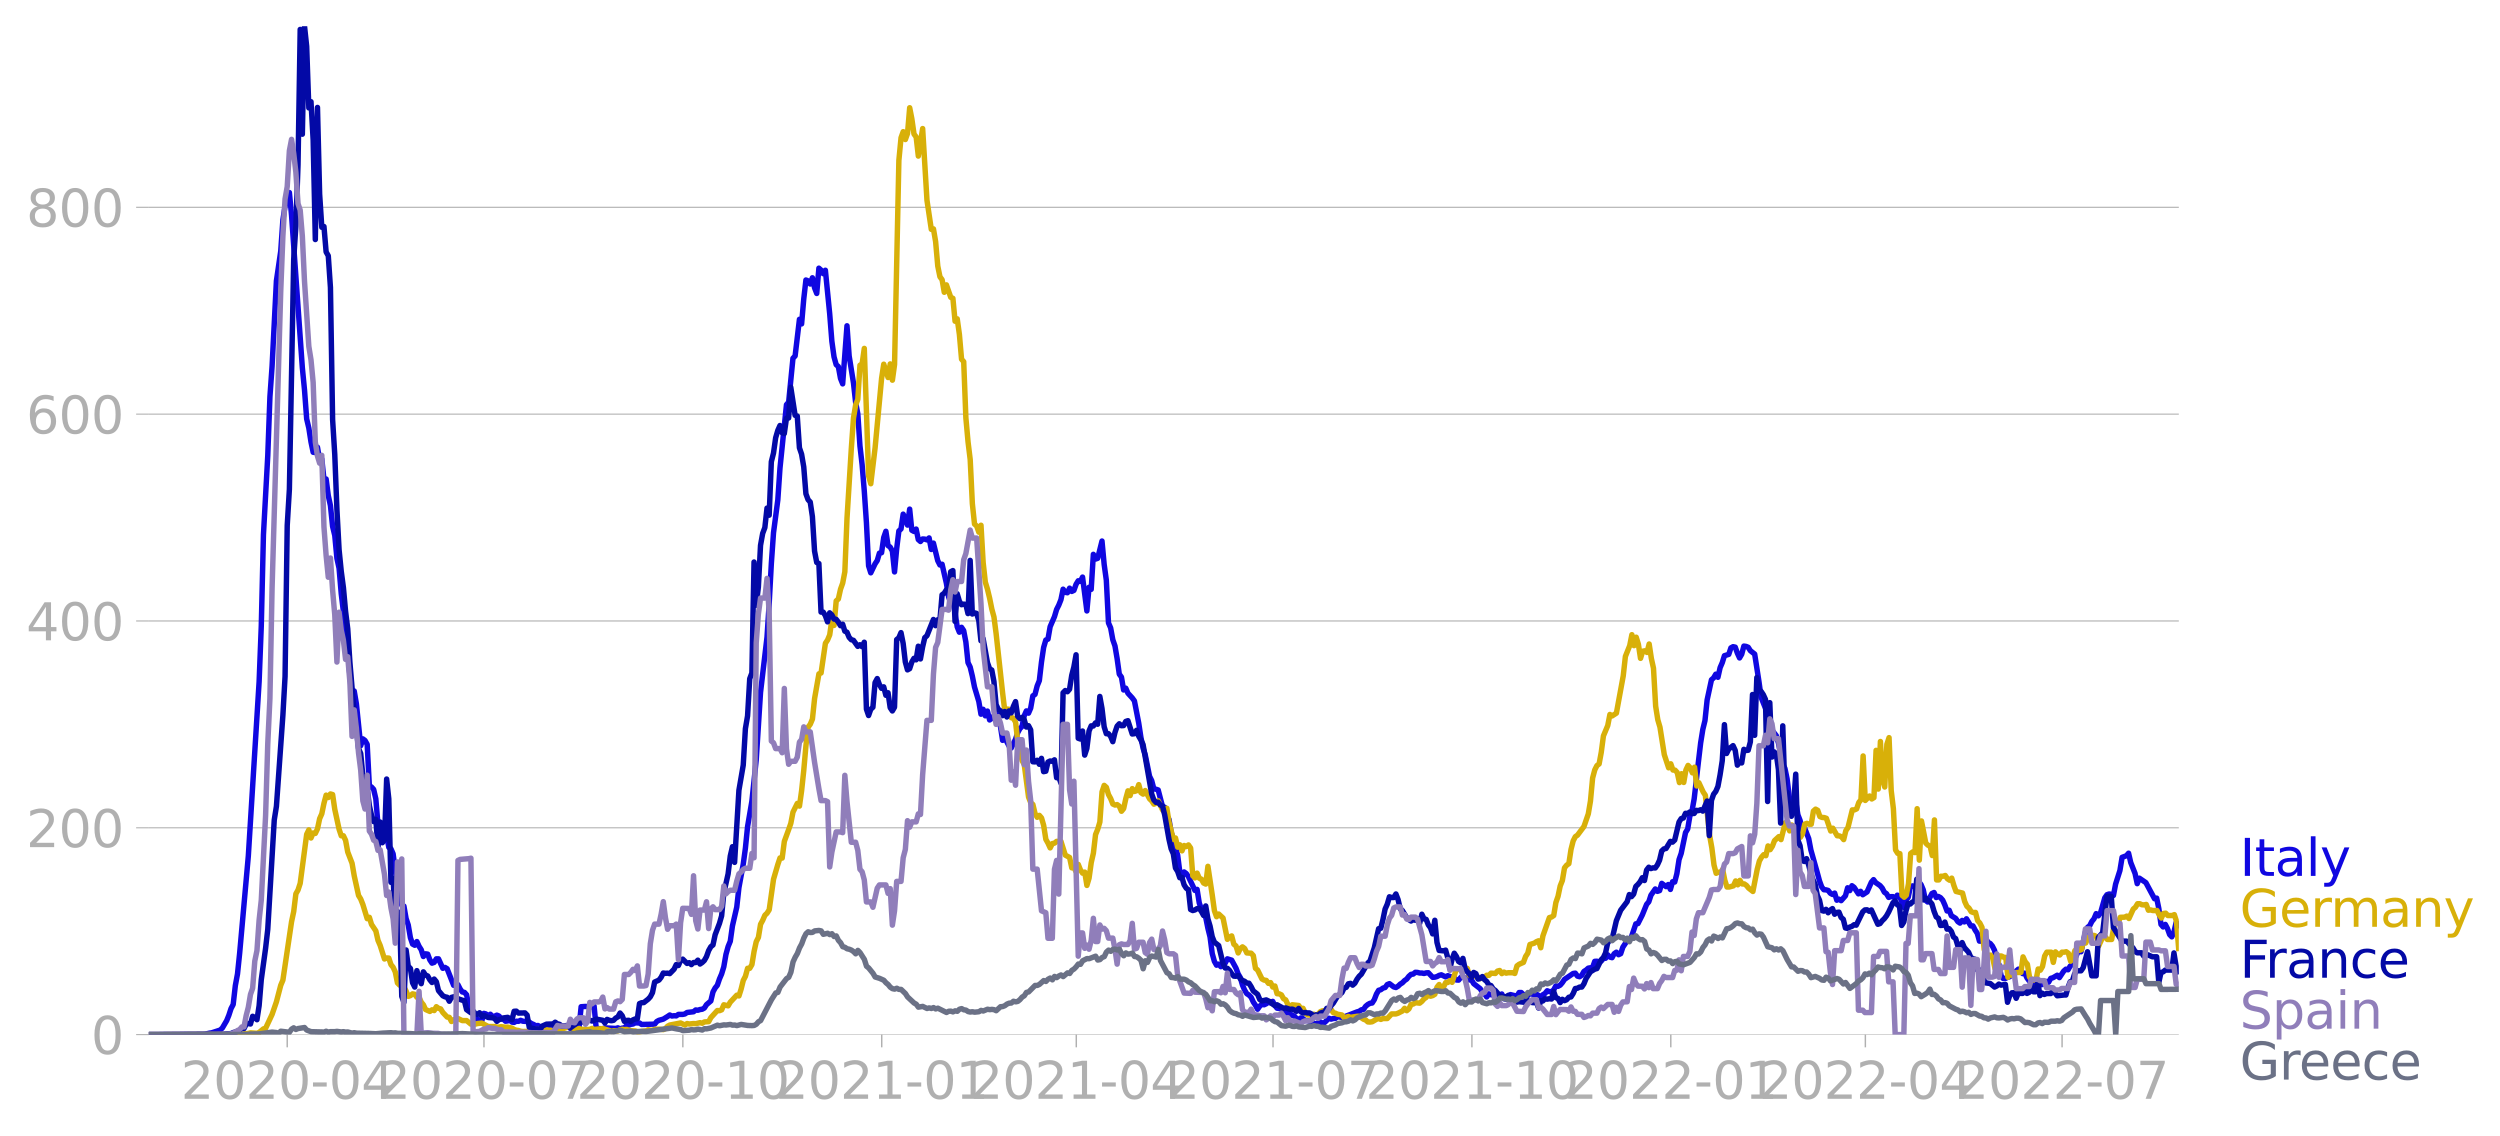 <svg xmlns:xlink="http://www.w3.org/1999/xlink" width="916.28" height="416.199" viewBox="0 0 687.21 312.149" xmlns="http://www.w3.org/2000/svg"><defs><style>*{stroke-linejoin:round;stroke-linecap:butt}</style></defs><g id="figure_1"><path d="M0 312.15h687.21V0H0v312.15z" style="fill:none" id="patch_1"/><g id="axes_1"><path d="M40.922 284.4h558V7.2h-558v277.2z" style="fill:none" id="patch_2"/><g id="matplotlib.axis_1"><g id="xtick_1"><g id="line2d_1"><defs><path id="m2c8d64d13c" d="M0 0v3.5" style="stroke:#b0b0b0;stroke-width:.4"/></defs><use xlink:href="#m2c8d64d13c" x="78.954" y="284.4" style="fill:#b0b0b0;stroke:#b0b0b0;stroke-width:.4"/></g><g style="fill:#b0b0b0" transform="matrix(.14 0 0 -.14 49.706 302.038)" id="text_1"><defs><path id="DejaVuSans-32" d="M1228 531h2203V0H469v531q359 372 979 998 621 627 780 809 303 340 423 576 121 236 121 464 0 372-261 606-261 235-680 235-297 0-627-103-329-103-704-313v638q381 153 712 231 332 78 607 78 725 0 1156-363 431-362 431-968 0-288-108-546-107-257-392-607-78-91-497-524-418-433-1181-1211z" transform="scale(.016)"/><path id="DejaVuSans-30" d="M2034 4250q-487 0-733-480-245-479-245-1442 0-959 245-1439 246-480 733-480 491 0 736 480 246 480 246 1439 0 963-246 1442-245 480-736 480zm0 500q785 0 1199-621 414-620 414-1801 0-1178-414-1799Q2819-91 2034-91q-784 0-1198 620-414 621-414 1799 0 1181 414 1801 414 621 1198 621z" transform="scale(.016)"/><path id="DejaVuSans-2d" d="M313 2009h1684v-512H313v512z" transform="scale(.016)"/><path id="DejaVuSans-34" d="M2419 4116 825 1625h1594v2491zm-166 550h794V1625h666v-525h-666V0h-628v1100H313v609l1940 2957z" transform="scale(.016)"/></defs><use xlink:href="#DejaVuSans-32"/><use xlink:href="#DejaVuSans-30" x="63.623"/><use xlink:href="#DejaVuSans-32" x="127.246"/><use xlink:href="#DejaVuSans-30" x="190.869"/><use xlink:href="#DejaVuSans-2d" x="254.492"/><use xlink:href="#DejaVuSans-30" x="290.576"/><use xlink:href="#DejaVuSans-34" x="354.199"/></g></g><g id="xtick_2"><use xlink:href="#m2c8d64d13c" x="133.031" y="284.4" style="fill:#b0b0b0;stroke:#b0b0b0;stroke-width:.4" id="line2d_2"/><g style="fill:#b0b0b0" transform="matrix(.14 0 0 -.14 103.783 302.038)" id="text_2"><defs><path id="DejaVuSans-37" d="M525 4666h3000v-269L1831 0h-659l1594 4134H525v532z" transform="scale(.016)"/></defs><use xlink:href="#DejaVuSans-32"/><use xlink:href="#DejaVuSans-30" x="63.623"/><use xlink:href="#DejaVuSans-32" x="127.246"/><use xlink:href="#DejaVuSans-30" x="190.869"/><use xlink:href="#DejaVuSans-2d" x="254.492"/><use xlink:href="#DejaVuSans-30" x="290.576"/><use xlink:href="#DejaVuSans-37" x="354.199"/></g></g><g id="xtick_3"><use xlink:href="#m2c8d64d13c" x="187.702" y="284.4" style="fill:#b0b0b0;stroke:#b0b0b0;stroke-width:.4" id="line2d_3"/><g style="fill:#b0b0b0" transform="matrix(.14 0 0 -.14 158.454 302.038)" id="text_3"><defs><path id="DejaVuSans-31" d="M794 531h1031v3560L703 3866v575l1116 225h631V531h1031V0H794v531z" transform="scale(.016)"/></defs><use xlink:href="#DejaVuSans-32"/><use xlink:href="#DejaVuSans-30" x="63.623"/><use xlink:href="#DejaVuSans-32" x="127.246"/><use xlink:href="#DejaVuSans-30" x="190.869"/><use xlink:href="#DejaVuSans-2d" x="254.492"/><use xlink:href="#DejaVuSans-31" x="290.576"/><use xlink:href="#DejaVuSans-30" x="354.199"/></g></g><g id="xtick_4"><use xlink:href="#m2c8d64d13c" x="242.373" y="284.4" style="fill:#b0b0b0;stroke:#b0b0b0;stroke-width:.4" id="line2d_4"/><g style="fill:#b0b0b0" transform="matrix(.14 0 0 -.14 213.125 302.038)" id="text_4"><use xlink:href="#DejaVuSans-32"/><use xlink:href="#DejaVuSans-30" x="63.623"/><use xlink:href="#DejaVuSans-32" x="127.246"/><use xlink:href="#DejaVuSans-31" x="190.869"/><use xlink:href="#DejaVuSans-2d" x="254.492"/><use xlink:href="#DejaVuSans-30" x="290.576"/><use xlink:href="#DejaVuSans-31" x="354.199"/></g></g><g id="xtick_5"><use xlink:href="#m2c8d64d13c" x="295.855" y="284.4" style="fill:#b0b0b0;stroke:#b0b0b0;stroke-width:.4" id="line2d_5"/><g style="fill:#b0b0b0" transform="matrix(.14 0 0 -.14 266.607 302.038)" id="text_5"><use xlink:href="#DejaVuSans-32"/><use xlink:href="#DejaVuSans-30" x="63.623"/><use xlink:href="#DejaVuSans-32" x="127.246"/><use xlink:href="#DejaVuSans-31" x="190.869"/><use xlink:href="#DejaVuSans-2d" x="254.492"/><use xlink:href="#DejaVuSans-30" x="290.576"/><use xlink:href="#DejaVuSans-34" x="354.199"/></g></g><g id="xtick_6"><use xlink:href="#m2c8d64d13c" x="349.932" y="284.4" style="fill:#b0b0b0;stroke:#b0b0b0;stroke-width:.4" id="line2d_6"/><g style="fill:#b0b0b0" transform="matrix(.14 0 0 -.14 320.684 302.038)" id="text_6"><use xlink:href="#DejaVuSans-32"/><use xlink:href="#DejaVuSans-30" x="63.623"/><use xlink:href="#DejaVuSans-32" x="127.246"/><use xlink:href="#DejaVuSans-31" x="190.869"/><use xlink:href="#DejaVuSans-2d" x="254.492"/><use xlink:href="#DejaVuSans-30" x="290.576"/><use xlink:href="#DejaVuSans-37" x="354.199"/></g></g><g id="xtick_7"><use xlink:href="#m2c8d64d13c" x="404.603" y="284.4" style="fill:#b0b0b0;stroke:#b0b0b0;stroke-width:.4" id="line2d_7"/><g style="fill:#b0b0b0" transform="matrix(.14 0 0 -.14 375.355 302.038)" id="text_7"><use xlink:href="#DejaVuSans-32"/><use xlink:href="#DejaVuSans-30" x="63.623"/><use xlink:href="#DejaVuSans-32" x="127.246"/><use xlink:href="#DejaVuSans-31" x="190.869"/><use xlink:href="#DejaVuSans-2d" x="254.492"/><use xlink:href="#DejaVuSans-31" x="290.576"/><use xlink:href="#DejaVuSans-30" x="354.199"/></g></g><g id="xtick_8"><use xlink:href="#m2c8d64d13c" x="459.274" y="284.4" style="fill:#b0b0b0;stroke:#b0b0b0;stroke-width:.4" id="line2d_8"/><g style="fill:#b0b0b0" transform="matrix(.14 0 0 -.14 430.026 302.038)" id="text_8"><use xlink:href="#DejaVuSans-32"/><use xlink:href="#DejaVuSans-30" x="63.623"/><use xlink:href="#DejaVuSans-32" x="127.246"/><use xlink:href="#DejaVuSans-32" x="190.869"/><use xlink:href="#DejaVuSans-2d" x="254.492"/><use xlink:href="#DejaVuSans-30" x="290.576"/><use xlink:href="#DejaVuSans-31" x="354.199"/></g></g><g id="xtick_9"><use xlink:href="#m2c8d64d13c" x="512.756" y="284.4" style="fill:#b0b0b0;stroke:#b0b0b0;stroke-width:.4" id="line2d_9"/><g style="fill:#b0b0b0" transform="matrix(.14 0 0 -.14 483.508 302.038)" id="text_9"><use xlink:href="#DejaVuSans-32"/><use xlink:href="#DejaVuSans-30" x="63.623"/><use xlink:href="#DejaVuSans-32" x="127.246"/><use xlink:href="#DejaVuSans-32" x="190.869"/><use xlink:href="#DejaVuSans-2d" x="254.492"/><use xlink:href="#DejaVuSans-30" x="290.576"/><use xlink:href="#DejaVuSans-34" x="354.199"/></g></g><g id="xtick_10"><use xlink:href="#m2c8d64d13c" x="566.833" y="284.4" style="fill:#b0b0b0;stroke:#b0b0b0;stroke-width:.4" id="line2d_10"/><g style="fill:#b0b0b0" transform="matrix(.14 0 0 -.14 537.585 302.038)" id="text_10"><use xlink:href="#DejaVuSans-32"/><use xlink:href="#DejaVuSans-30" x="63.623"/><use xlink:href="#DejaVuSans-32" x="127.246"/><use xlink:href="#DejaVuSans-32" x="190.869"/><use xlink:href="#DejaVuSans-2d" x="254.492"/><use xlink:href="#DejaVuSans-30" x="290.576"/><use xlink:href="#DejaVuSans-37" x="354.199"/></g></g></g><g id="matplotlib.axis_2"><g id="ytick_1"><path d="M40.922 284.4h558" clip-path="url(#pa34b8a2a23)" style="fill:none;stroke:#b0b0b0;stroke-width:.3;stroke-linecap:square" id="line2d_11"/><g id="line2d_12"><defs><path id="m286025aa62" d="M0 0h-3.5" style="stroke:#b0b0b0;stroke-width:.3"/></defs><use xlink:href="#m286025aa62" x="40.922" y="284.4" style="fill:#b0b0b0;stroke:#b0b0b0;stroke-width:.3"/></g><use xlink:href="#DejaVuSans-30" style="fill:#b0b0b0" transform="matrix(.14 0 0 -.14 25.015 289.719)" id="text_11"/></g><g id="ytick_2"><path d="M40.922 227.547h558" clip-path="url(#pa34b8a2a23)" style="fill:none;stroke:#b0b0b0;stroke-width:.3;stroke-linecap:square" id="line2d_13"/><use xlink:href="#m286025aa62" x="40.922" y="227.547" style="fill:#b0b0b0;stroke:#b0b0b0;stroke-width:.3" id="line2d_14"/><g style="fill:#b0b0b0" transform="matrix(.14 0 0 -.14 7.2 232.866)" id="text_12"><use xlink:href="#DejaVuSans-32"/><use xlink:href="#DejaVuSans-30" x="63.623"/><use xlink:href="#DejaVuSans-30" x="127.246"/></g></g><g id="ytick_3"><path d="M40.922 170.694h558" clip-path="url(#pa34b8a2a23)" style="fill:none;stroke:#b0b0b0;stroke-width:.3;stroke-linecap:square" id="line2d_15"/><use xlink:href="#m286025aa62" x="40.922" y="170.694" style="fill:#b0b0b0;stroke:#b0b0b0;stroke-width:.3" id="line2d_16"/><g style="fill:#b0b0b0" transform="matrix(.14 0 0 -.14 7.2 176.012)" id="text_13"><use xlink:href="#DejaVuSans-34"/><use xlink:href="#DejaVuSans-30" x="63.623"/><use xlink:href="#DejaVuSans-30" x="127.246"/></g></g><g id="ytick_4"><path d="M40.922 113.84h558" clip-path="url(#pa34b8a2a23)" style="fill:none;stroke:#b0b0b0;stroke-width:.3;stroke-linecap:square" id="line2d_17"/><use xlink:href="#m286025aa62" x="40.922" y="113.84" style="fill:#b0b0b0;stroke:#b0b0b0;stroke-width:.3" id="line2d_18"/><g style="fill:#b0b0b0" transform="matrix(.14 0 0 -.14 7.2 119.16)" id="text_14"><defs><path id="DejaVuSans-36" d="M2113 2584q-425 0-674-291-248-290-248-796 0-503 248-796 249-292 674-292t673 292q248 293 248 796 0 506-248 796-248 291-673 291zm1253 1979v-575q-238 112-480 171-242 60-480 60-625 0-955-422-329-422-376-1275 184 272 462 417 279 145 613 145 703 0 1111-427 408-426 408-1160 0-719-425-1154Q2819-91 2113-91q-810 0-1238 620-428 621-428 1799 0 1106 525 1764t1409 658q238 0 480-47t505-140z" transform="scale(.016)"/></defs><use xlink:href="#DejaVuSans-36"/><use xlink:href="#DejaVuSans-30" x="63.623"/><use xlink:href="#DejaVuSans-30" x="127.246"/></g></g><g id="ytick_5"><path d="M40.922 56.987h558" clip-path="url(#pa34b8a2a23)" style="fill:none;stroke:#b0b0b0;stroke-width:.3;stroke-linecap:square" id="line2d_19"/><use xlink:href="#m286025aa62" x="40.922" y="56.987" style="fill:#b0b0b0;stroke:#b0b0b0;stroke-width:.3" id="line2d_20"/><g style="fill:#b0b0b0" transform="matrix(.14 0 0 -.14 7.2 62.306)" id="text_15"><defs><path id="DejaVuSans-38" d="M2034 2216q-450 0-708-241-257-241-257-662 0-422 257-663 258-241 708-241t709 242q260 243 260 662 0 421-258 662-257 241-711 241zm-631 268q-406 100-633 378-226 279-226 679 0 559 398 884 399 325 1092 325 697 0 1094-325t397-884q0-400-227-679-226-278-629-378 456-106 710-416 255-309 255-755 0-679-414-1042Q2806-91 2034-91q-771 0-1186 362-414 363-414 1042 0 446 256 755 257 310 713 416zm-231 997q0-362 226-565 227-203 636-203 407 0 636 203 230 203 230 565 0 363-230 566-229 203-636 203-409 0-636-203-226-203-226-566z" transform="scale(.016)"/></defs><use xlink:href="#DejaVuSans-38"/><use xlink:href="#DejaVuSans-30" x="63.623"/><use xlink:href="#DejaVuSans-30" x="127.246"/></g></g></g><path d="m40.922 284.4 14.857-.081.594-.04 1.188-.285.595-.081 2.377-.772.594-.568 1.188-2.03.595-1.463.594-1.827.594-1.137.594-5.198.595-3.208.594-5.726 2.377-26.64 2.971-47.96.594-15.31.595-25.096 1.188-21.726.594-16.163.595-8.447 1.188-23.431 1.189-8.163.594-8.568.594-3.818 1.189-3.736.594 6.213 2.971 41.95.594 6.091.595 7.96.594 2.518.594 3.817.594 2.843.595.08.594-1.461.594 3.452.594-.203.595 5.563.594-.081.594 4.548.594 2.762.595 5.726.594 2.477.594 6.294.594 2.721.595 7.025.594 4.914.594 6.173.594 4.63 1.189 13.4.594-2.396.594 3.493 1.189 11.533.594-1.868.594.447.595 1.055.594 11.371.594.366.594.65.595 2.598.594 7.066.594.488.594.04.595 1.665.594.812.594 3.25.594.405.595 1.381 1.188 8.853.594 1.38.595 3.859.594.284.594 3.411.594 1.787.595 3.492.594 1.746.594.325.594-1.015.595 1.3.594.934.594 1.868.594-.731.595.08.594 1.585.594.893.594-.203.595-.975h.594l1.188 2.6.595-.244.594.365 1.783 4.548.594-.527.594.365.594 1.178.595.812.594.122.594.65.594 3.005.595 1.3.594.69.594 1.664.594.082.595.69.594-.203.594-2.112.594.163.595.609.594-.528.594.609.594-.081.595-.284.594.243.594.731.594.122.595.569.594-.082.594-.203.594.528.595.081.594-.324.594.04.594-.284.595.244 1.188.08.594.163.595.406.594.244.594.365.594-.08.595.324 1.782.569.595-.163h.594l.594-.122.594-.284.595.244 1.188-.285.594.244.595-.325 1.188.569 1.783-.04h.594l.594-5.89 1.189-.08 1.783.162.594-.244.594 6.295.594-.122 1.189.04.594-.243 2.971.162.595-.162.594.284.594-.203.594-.081.595-.61.594-.121.594-.244.594-.08.595-.326 1.188.04.594.407 3.566-.081.594-.731.594-.325 1.189-.325 1.188-.731.595-.406.594.284.594-.081.594.04.595-.405h1.188l.594-.122.595-.406 1.782-.203.595-.488.594.081.594-.203.594-.08.595-.326.594-.934 1.188-1.015.595-2.477.594-1.097.594-.73.594-1.747.595-1.38.594-1.95.594-3.41.594-2.153.595-1.462.594-4.224 1.188-5.157.595-5.36 1.188-6.457.594-4.386.595-5.93 1.188-6.984 1.189-11.33 1.188-18.6 1.783-15.187.594-9.218.594-11.005.595-8.447 1.188-9.056.594-8.731 1.783-17.422.594-.69 1.189-12.061.594-.65 1.189-10.07.594 1.258.594-6.863.594-5.198.595.244.594.852.594-1.705.594 2.761.595 1.543.594-6.944.594.528.594.975.595-.934 1.188 11.98.594 7.512.594 4.305.595 2.152.594.528.594 3.249.594 1.502 1.189-15.96.594 8.285 1.189 7.432.594 5.36.594 3.087.594 8.852.595 5.158.594 7.228.594 8.731.594 11.858.595 1.909 1.188-2.477.594-.894.595-2.03.594-.122.594-4.183.594-1.705.595 3.939.594.406.594 1.096.594 5.726.595-6.416.594-4.833.594-.568.594-4.061.595 1.34.594 1.665.594-4.386.594 5.807.595.325.594-.65.594 2.884.594.528.595-.69.594.04.594.203.594-.528.595 3.168.594-1.747 1.188 4.833.595 1.178.594-.203 1.188 5.238.595 3.696.594 1.705.594-.365.594 2.883.595 4.061.594 1.462.594-1.34.594.893.595 3.127.594 5.685.594 1.219.594 2.477.595 3.005 1.188 3.98.594 3.492.595-1.34.594 1.787.594-1.3.594 2.437.595-.447 1.188-1.462.594 2.071.595 1.584.594 3.858.594-1.178.594 1.625.595 1.137.594.528 1.188-2.437.595-1.787.594-1.096.594-.61.594-2.923.595-1.34.594.609.594-1.38.594-3.371.595-.407.594-2.314.594-1.462.594-5.117.595-4.02.594-2.03.594-.244.594-3.412 1.189-2.761.594-1.99.594-1.178.595-1.502.594-2.883.594.852.594.122.595-1.259.594.894.594-.285.594-1.665.595-.974.594.162.594-1.177 1.189 9.3.594-6.498.594.568.594-9.624.595 1.3.594-.204 1.188-4.751.595 6.416.594 4.345.594 11.737.594 1.38.595 3.249.594 1.706.594 3.492.594 4.264.595.812.594 3.533.594-.487.594 1.38 1.189 1.3.594.812 1.189 6.132.594 3.899.594 2.964.594 1.828 1.189 5.888.594 1.218.594 2.275.595.08.594.204 1.188 4.548.595.203.594 2.315.594 1.015.594 3.574.595 1.868 1.188 4.386.594 4.588.595 1.503.594-1.462.594.447.594.853 1.783 3.776.594-.284.595 3.736.594 1.706 1.188 2.274.595 2.964.594 2.396.594 4.548.594 2.153.595 1.056.594-.285.594.69.594-.365.595-.609.594-1.178 1.188.366 1.189 2.193.594 1.584.594 1.015.595 2.07.594 1.382.594.974.594.366.595.609.594 1.3.594.893.594 1.096.595-.853.594-.487.594.122.594-.284.595-.447.594.244.594-.447.594 1.137.595.73.594.082.594-.122.594.731 1.189.731.594.122.594.406.595.203.594.731.594.163.594-.366.595.163.594.568.594-.04 1.189.406.594.406.594.08 1.189-.486.594.324.594-.162 1.189-1.178.594.244.594-.162.594-.041.595-.447 1.188.163.594-.122 3.566-1.38.594-.163.594-.406.595-.122.594-.853.594-.487.594-.325.595-.081.594-.934.594-1.544.594-1.015.595-.162.594-.447.594-.162.594-.813.595-.243 1.188.893.594.163.595-.366.594-.568.594-.366.594-.61.595-.405.594-.772.594-.528.594-.08.595-.488.594.04.594.163h.594l.595.122.594-.163.594-.04 1.189 1.259.594-.041.594-.163.594-.324.595-.163 1.188.569.594-.325 1.783.609.594.569.595.04.594-.73.594-.041 1.189.243.594.488h.594l.594 1.015 1.783 1.38.594.975.595.406.594.894.594-.853.594.243 1.189.163 1.188.122.595-.488.594 1.3.594.122.594-.406.594-.853 1.783.447.594-1.016h.595l.594.569.594.893 1.189-1.259.594.244.594.081.594-.081 1.189.69.594-.528.594-.365.595-.731.594.244h.594l.594-.488.595-1.096.594.122.594-.325.594-.69.595-.894 2.377-1.624.594-.082.594.813.594.162.595-.406.594-1.056.594-.365.594-.528 1.189-.203.594-1.665.594-.04.595.202.594-.243.594-.731.594-.041.595-.934.594.609.594.162.594-1.096.595-.406.594.69.594-.284.594-1.787 1.189-1.787.594-.243.594-.853 1.189-3.533.594-.081 1.189-2.356 1.188-2.924.594-.69.595-1.827 1.188-1.706.594.65.595-.203.594-1.99 1.188.893.595-.568.594 1.34.594-2.112.594.081.595-2.314.594-3.858.594-1.706 1.189-5.726.594-.974.594-3.533.594-1.422.595-3.33 1.188-10.355.594-5.036.595-3.695.594-2.437.594-5.685 1.189-5.523.594-.528.594-1.015.594.853.595-2.64.594-1.38.594-1.91 1.189-.365.594-1.787.594-.324.594.121.595 1.665.594 1.3.594-1.015.594-2.234.595.081.594.244.594.934 1.189.934 1.188 7.635.594 4.304 1.783 4.467.594 4.305.595.203 1.188 1.503.594 2.03 1.189 5.929.594 1.056.594 2.883.595 4.914.594 1.705.594-.121.594-.244.595 3.614.594 1.543.594 2.6.594-.691 1.189 3.086.594 3.127 1.783 6.335.594 2.193.594 1.625.595.771.594.04.594.163.594.772.595.325.594-.366.594 1.95.594-.285.595.406 1.188-1.34.594-2.193.595.772.594-1.34.594.446 1.189 1.787.594-.69.594.934 1.189-.772 1.188-2.68.594-.69.595.812 1.188.812.594.69.595 1.138.594.406.594 1.015.594-.203h.595l.594.446.594-.852.594.203 1.189 3.167.594-2.03.594-.69.595-2.803.594-.406.594.244.594-.569.595-.771.594.771.594 1.422.594 2.802.595.528 1.188-2.315.594-.284.595 1.38.594-.284.594.325.594.69.595 1.34.594 1.625.594-.203.594 1.502 1.189.731.594.894.594.406.595-.731.594.406.594-.853 1.189 1.95h.594l.594 1.137.594.893.595 2.152.594-.04.594.568.594-1.178.595 1.016.594.284.594.73.594 1.179.595 3.167.594.61.594 3.167.594.771h.595l.594-.324.594-.163.594-.853.595-.203 1.188-1.015.594.04.595 1.178.594-.122.594 1.3.594.812.595.447.594.609.594.325.594-.731.595.447.594-.082 1.188-.852.595.203.594-1.056.594-.163 1.189-.69.594.65 1.188-1.787.595-.528.594.162.594-1.015.594-.487 1.783-3.98.594.528 1.189-5.32.594-1.38.594-.447.595-1.178.594-.73.594-1.422.594.609.595-.772 1.188-4.182.594-.853.595-.203.594.081.594.325.594-3.127 1.189-3.736.594-3.614 1.189-.447.594-.69.594 2.558 1.189 3.005.594 2.802.594-1.502 1.783 1.218 2.377 4.426.594-.162.594 2.883.595 4.345.594.69.594-.69.594 1.137.595 1.665.594.61.594-1.34.594-2.6.595.65h0" clip-path="url(#pa34b8a2a23)" style="fill:none;stroke:#1007e1;stroke-width:1.5;stroke-linecap:square" id="line2d_21"/><path d="m40.922 284.4 24.959-.081 2.377-.244.594-.162 1.189.08.594.042.594-.244 1.189-.975.594-.162 1.783-3.817 1.188-3.452 1.189-4.549.594-1.42 2.377-16.042.594-2.802.594-4.873.595-1.056.594-1.827 1.783-13.482.594-1.219.594 2.234.594-1.38.595.12.594-1.258.594-2.802.594-1.34.595-2.883.594-2.234.594.65.594-.975.595.163.594 4.06 1.188 5.483.595 1.787h.594l.594 1.259.594 3.208 1.189 3.086.594 3.452 1.189 5.4.594.976.594 1.502 1.189 3.899.594-.366.594 1.95 1.189 1.786.594 2.6.594 1.38 1.189 3.736.594-.284.594.04.594 1.787.595.731.594 1.3.594 3.005.594.609.595.081.594.447.594 1.096.594 1.462.595-.203.594-.487.594.122.594.812.595-.04.594 1.38.594.73.594 1.3 1.189.528.594-.446.594.203.595-1.056.594.447.594.162.594.975 1.189 1.258.594.082.594 1.137.595-.488h.594l.594-.324 1.189.568h1.188l1.189.975.594-.203.594.203.594-.163 1.189-.122 1.783.934h1.782l.595.163h.594l.594-.122 1.189.163.594-.041 1.188.284.595.366.594.203.594.08.594.204.595.081 2.377-.081 1.188-.487 2.377.08h.594l.595.123h.594l.594.284 1.189-.447.594-.243 1.188-.082.595-.203.594-.325 1.783.65.594.122.594-.244.594.244 1.783.04.594-.04.595-.244.594.285 2.377-.244 1.783.528.594.244.594-.163 1.189.04.594-.324.594-.122.594.081.595-.04 1.188.325 1.189.08.594.204h.594l1.189-.163.594-.04.594-.325.594.122h.595l.594-.244 1.188-.04 1.189.121.594-.284.594-.65.595-.325 2.97-.568 1.19.568.594-.406.594.122 1.188-.122.595.04 1.188-.283.594.162.595-.365 1.188-.082.594-1.096 1.783-1.95.594.041.595-.243.594-1.381 1.188.284.595-1.015 1.782-1.909.595.203.594-1.868.594-2.396.594-1.137.595-2.193h.594l.594-1.015.594-3.614.595-2.68.594-1.178.594-3.614.594-1.097.595-1.38.594-.569.594-.934 1.189-8.406 1.188-4.061.594-1.787.595.04.594-4.588 1.188-3.249.595-1.705.594-3.087 1.188-2.396.595.731.594-4.264.594-5.604.594-6.741.595-5.076.594-.812.594-1.422.594-5.644 1.189-6.782.594-.244 1.189-8.162.594-.894.594-1.421.594-4.183.594 1.584.595-6.741.594-.528.594-2.68.594-1.665.595-3.127.594-14.701 1.188-19.208.595-8.366.594-3.573.594-1.544.594-9.38.595-.406.594-4.224 1.188 35.046.595 2.152 1.188-9.868 1.783-19.086.594-3.899 1.189 3.655.594-3.736.594 4.467.594-4.304 1.189-56.123.594-6.213.594-1.665.595 2.152.594-1.665.594-7.066.594 3.046.595 4.183.594.812.594 5.239 1.189-7.554 1.188 19.696 1.189 8 .594-.122.594 3.493.594 6.74.595 2.925.594.812.594 3.452.594-2.03 1.189 3.41.594.285.594 6.294.595-.65.594 4.264.594 6.823.594.69.595 15.432.594 6.578.594 4.873.594 12.143.595 5.604.594.528.594 1.705.594-1.908.595 10.274.594 5.36.594 1.95.594 2.477.595 2.964.594 2.193.594 4.589 1.783 16.284.594 4.914.594-.487.595.081.594 2.315.594.162.594 1.056.595 5.28 1.188 5.278.594 1.056 1.189 8.975.594 1.543.594.488.595 2.477.594 1.056.594-.528.594.69.595 2.071.594 3.817.594 1.056.594 1.3.595-1.178.594-.122.594-.487h1.189l1.188 3.777 1.189.65.594 2.842.594-.04.594 1.096.595-1.99.594 1.502.594.894.594-.284.595 3.654.594-1.99.594-4.263.594-2.6.595-5.116.594-1.462.594-1.99.594-8.284.595-1.787.594.528.594 1.99.594 1.096.595 1.503.594.284.594-.122.594.447.595 1.38.594-.73.594-2.721.594-2.153.595 1.3.594-1.909.594.772.594-.203.595-1.665.594 2.193.594.406.594-.975 1.189 2.274.594.569.594.893.595-.243.594-.69 1.188 2.517.595.69.594-1.137.594 3.818 1.189 4.75.594-.405.594 2.518.594-.65.595 1.665.594-1.462.594.284.594-.447.595.853.594 7.635.594.568.594-1.3.595 1.382.594.284.594 1.056.594.284.595-4.873 1.188 7.878.594 4.305.595 1.665.594-.731 1.188 1.096 1.189 5.848.594-.65.594-.284.595 2.274.594.487.594 1.909.594-1.218.595-.447.594.447.594 1.218 1.189.081.594.65.594 3.492.594.488 1.189 2.436.594.325.594.081.595.813.594-.204.594 1.219.594-.285.595 2.112.594.04.594.285.594 1.056.595.325.594 1.3.594.811.594-.771 1.783.203.594.812.595-.04.594 1.258.594.528 1.189.163.594-.325.594.365.594-.406.595-.65.594-.243 1.188-.122 1.189-.244.594.853.594.163.595.284 1.188.203.594.772 1.189-.366.594.244 1.783-.285h.594l1.189.813.594.203.594.528.594.04.595-.081 1.188-.69.594-.203.595.243.594-.243h1.188l1.189-1.26h1.188l.595-.202 1.188-.61.594-.73.595.65.594-.488.594-1.259.594-.081.595-.366 1.188.122.594-.487.595-.69.594-.407.594-.852.594.528.595-.163.594-.365.594-1.95.594-.73.595 1.42.594-.73.594-1.219.594-.04.595-.528.594.487 1.188-3.736.595.04.594.407.594.122.594-.812.595.162.594 1.95.594-.326.594-.162.595.771.594.122.594.447.594-.365.595-.041.594-.528.594.04.594-.609 1.189.082.594-.65.594-.162.595.852.594-.406.594.284.594-.121h1.189l.594.203.594-2.071.594-.447 1.189-.528.594-1.624.594-.894.595-2.396 1.188-.365.594-.406.595-.244.594 1.909.594-3.25 1.783-5.035.594-.162.594-.406.595-3.574.594-1.705.594-2.843.594-1.503.595-3.492.594-.731.594-.406.594-3.899.595-2.355.594-1.178.594-.406 1.783-2.396 1.188-3.451.595-3.534.594-6.335.594-2.233.594-1.178.595-.446.594-3.209.594-4.507 1.189-2.843.594-3.046.594.406 1.189-.771L446.2 185.8l.595-5.36 1.188-2.965.594-3.005.595 3.005.594-2.314.594 1.908.594 3.899.595-1.95.594-.121.594.446.594-2.314.595 3.939.594 2.72.594 10.437.594 3.736.595 2.03 1.188 7.554 1.189 3.614.594-1.096.594 1.706.594.04.595.65.594 2.761.594-2.436.594 2.396.595-3.411.594-1.26.594.65.594 1.381.595-1.543.594 5.157.594-.893 1.189 2.558.594.894 1.188 11.127.595 3.33.594 4.71.594 2.274.594-.284.595.081.594-.852.594 2.964.594 1.868h.595l1.188-.325.594-1.34.595 1.056.594-1.218.594.974h.594l.595.406.594.731 1.188.934 1.189-6.091.594-2.274.594-1.056.595-.69.594.284.594-2.68.594 1.015.595-.934.594-1.543 1.188-1.097.595.813 1.188-4.67.594.73.595 1.544.594-1.625.594.65.594-.081.595 2.883.594-.081.594-.975.594-2.64.595-.202.594.243h.594l.594-3.614.595-.528.594.325.594 1.705.594.244.595.04.594.204 1.188 3.492.595-.771 1.188 2.07.594.041.595.244.594.772.594-2.437.594-.893 1.189-4.833h.594l.594-.284.595-1.746.594-.772.594-12.02.594 12.223 1.189-1.218.594.812.594-.366.595-12.995.594 10.64.594-13.076.594 10.396.595 2.112.594-11.737.594-1.827.594 14.538.595 4.955.594 11.37.594.934.594.081.595 11.452.594.528.594-.568.594-3.127.595-8.325.594-.447.594.203.594-12.06.595 14.131.594-10.761 1.188 6.091.595.569.594.243.594 2.6.594-9.788.595 16.488h.594l.594-1.015h.594l.595-.203.594.893.594.406.594-.568.595 2.03.594 1.624 1.783.447.594 2.315.594 1.3.594.527.595.975.594.244.594-.041.594 2.274.595.65.594 1.178.594 6.05.594 1.909.595-.284.594-.04.594.933.594 2.721.595.203.594-3.614h.594l.594.325.595.08.594 5.443.594-2.193.594 1.665.595-.61.594-.162 1.188-.04.595-4.265.594 1.34.594.69.594 3.534.595.772 1.188.04.594-3.046.595.325.594-1.015.594-2.883.594-1.056h1.189l.594 2.802.594-2.883.595.609.594.244.594-.772h.594l.595-.122.594.447.594 2.152.594-1.015.595-1.909 1.188-.04.594-.203.595-2.559.594.731.594-1.502.594.65.595-1.219h.594l.594.325.594 2.558 1.189-2.599.594.082.594.73h1.189l.594-3.451.594-1.828.595.812.594-1.624 1.188-.04.595-.285.594.65 1.188-2.599.595-.487.594-.975h.594l.594.284.595.04.594-.12.594 1.583.594-.081.595.162h1.188l.594 1.218.595.853.594-1.259.594-.081.594.65h1.189l.594-.244.594 1.828.595 7.472h0" clip-path="url(#pa34b8a2a23)" style="fill:none;stroke:#d8b009;stroke-width:1.5;stroke-linecap:square" id="line2d_22"/><path d="m40.922 284.4 20.205-.081 2.377-.203.594-.285 1.189-.324.594-.285.594-.609.594.122.595-1.178.594-.203.594.122.594-2.112.595.325.594.61.594-3.858.594-7.148 1.189-8.65.594-5.198 1.783-30.05.594-3.737 1.783-25.096.594-10.6.594-41.502.595-9.95 1.188-63.228.594-9.137.595-16.894.594-37.158.594 28.792.594-29.685.595 5.563.594 16.894.594-1.706.594 10.559.595 27.33.594-36.305.594 23.838.594 9.096.595-.203.594 6.985.594 1.056.594 8.731.595 36.305.594 9.624.594 15.107.594 11.046.595 5.929.594 4.467.594 6.538.594 4.792.595 9.218 1.188 13.97.594 4.386.595 5.32.594 1.38.594 6.132.594 4.467.595-1.015.594 4.751.594 2.64.594 1.746.595-.609.594 7.716.594-6.985.594 5.685.595-.73.594-16.772.594 5.441.594 22.945.595-1.056.594 10.924.594-1.868.594.487.595 22.863.594 1.625.594-14.376.594 4.467.595.609.594 3.94.594 1.177.594-4.508.595 2.315.594 1.259.594-3.249.594.893.595.244.594 1.056.594.73.594-.933.595.73.594 2.437 1.188 1.422.595.284.594.122.594 1.096.594-1.056.595-.162.594-.04.594.568 1.189.406.594.162.594 2.437 1.189.853.594-.488.594.69.594.245.595-.447.594.974.594-.243 1.189.568 1.188.082.594.203.595.771.594-.487.594-.122.594-.325 1.189-.162 1.188.65.595-2.315.594-.04.594.527 1.783-.04.594.609.594 3.33.595.243 1.188.244h.594l.595.243.594-1.055 1.188-.528 1.783-.04.594-.488.595.447.594.121.594.488 1.189-.122h.594l.594.609 1.783-1.3.594-.243 1.189-.081.594-.163.594-.365.594.04.595.244.594-.203.594-.325 1.783.325.594.73.594-.974.595.244.594.122.594-.122.594-.61.595-.324.594-1.056.594.731.594 1.543.595-.244.594-.04.594.325.594-.447.595-.244.594-.08.594-4.143.594-.244.595-.04 1.188-.934.594-.65.595-1.137.594-2.924 1.188-.528.595-.771.594-1.178.594.081.594-.04.595.121 1.188-1.218.594-1.259.595.244.594-1.38.594-.366 1.189 1.177.594-.203.594.528.594-.568h.595l.594-.65.594 1.056.594-.406.595-.569.594-1.056.594-1.665.594-1.056.595-.487.594-2.802 1.188-3.127.595-2.071.594-6.213 1.188-5.32.595-4.914.594-2.558.594 4.304 1.189-19.817 1.188-6.904.594-10.03.595-3.493.594-10.233.594-1.584.594-30.498.595 11.899.594-5.036.594-11.451.594-3.29.595-1.584.594-5.36.594 1.95.594-14.701.595-2.356.594-4.223.594-2.03.594-1.34.595 1.99.594.202.594-4.183.594-.08.595-8.448 1.188 7.716.594.203.595 8.731.594 1.747.594 3.492.594 7.39.595 1.625.594.65.594 3.98.594 9.502.595 3.127.594.285.594 13.36h.594l.595.975.594 1.705.594-2.477.594.569.594 1.137.595.08.594.772.594.975.594-.406.595 1.909.594.284.594 1.421.594.65.595.162 1.188 1.665.594-.446.595.528.594-1.219.594 18.396.594 1.747.595-1.706.594-.569.594-6.781.594-1.097.595 1.625.594 1.055.594-.406.594 2.315.595-.69.594 4.101.594.894.594-1.016.595-18.599.594-.487.594-1.421.594 2.964.595 5.117.594 2.152.594-.325.594-1.827.595-1.015.594.406.594-3.736.594 3.492.595-3.29.594-2.558.594-.527 1.783-4.468.594 1.706.594-1.624.595.122.594-6.985.594-.447.594-.934.595-.406.594-4.548.594-.325.594 13.97.595-7.595.594 2.03.594.976.594-.163.595.081.594 2.518.594-14.62.594 14.742.595-.325.594.163.594 1.949.594 5.563.595-.568 1.188 6.578.594 1.706.595.325.594 3.167.594 6.336.594 1.299.595.406.594 1.34.594-1.137.594 1.503.595-1.665.594.528.594-1.787.594-1.3.595 4.061.594.61.594-.325.594.609.595 2.03.594-.365.594 1.137.594 8.771.595.041.594-.447.594 1.097.594-1.625.595 3.655.594-.122.594-2.517.594-.285.595.082.594-.407.594 4.914.594-.203.595 1.706.594-24.853.594-.61.594.326.595-.69.594-3.818.594-2.315.594-3.33.595 22.944.594.204.594-2.193.594 6.619.595-1.827.594-4.792.594-1.422.594.04.595-.852.594.366.594-7.635.594 3.29.595 5.035.594 1.909h.594l.594.73.595 1.462.594-2.517.594-1.746.594-.65.595.528.594-.04.594-1.138.594-.203 1.189 3.655.594-.081.594-.934.595 1.624.594 1.015.594 1.26 2.377 13.603.594 1.665.595.65.594-.04.594.77.594.245.595 2.436 1.188 6.741.594 2.6.595 1.38.594 3.899.594.934.594 1.746.595-.081.594 2.03.594.934.594.406.595 5.442.594.284.594-.162.594-.366.595-.081.594.853.594 1.096.594-2.599.595 3.533.594 1.99.594 2.924.594 1.502 1.189.935 1.188 4.913.595 1.26.594.08.594.569.594.934.595.65.594.04.594-.203.594.853.595.487.594.244.594.487.594.04.595.935.594 1.178 1.188.934.595 1.421.594.406 1.188-.284 1.189.568.594.61.594.365.595-.203 1.782.975.595-.122 1.188.406.594-.081.595.243.594.366.594-.772.594.894.595.365.594-.162.594.121h.594l.595.325.594.853.594-.65.594.163.595-.61.594-.243.594-.04.594-1.056.595.162.594-.893.594-.69 1.189-1.95 1.188-.934.594-1.259.595-.203.594-.975.594-.121.594.487.595-.528.594-1.097.594-.812.594-.568 1.783-3.087.594-.527 1.189-3.655 1.188-5.239.595-.122.594-2.396.594-2.883.594-1.34.595-2.03.594.202h.594l.594-.974.595 1.543.594 2.518.594.487 1.189 1.99.594.528.594.365.594-.365.595.162.594-.446.594 1.258.594-2.477.595 1.26.594.162.594 1.502.594.812.595 1.665.594-3.736.594 6.092.594 2.193 1.189.121.594-.203.594 2.112.595 2.965.594-2.6.594-1.624.594.894.595 1.38.594.366.594-1.218.594 2.802.595.852.594.569.594.975.594-1.34.595.324.594 1.503.594-.163.594-.528.595.853.594.488.594.934.594.203.595.934.594.406 1.188 1.38.595.285 1.188.081.594-.406 1.189 1.868.594-.325.594.325.594-.122 1.783.203.594-.487 1.189.528.594.04.594-.162.595 1.624.594-2.03.594.081.594-.61.595.123.594-.122.594.081.594-2.071.595 1.706.594.203.594 1.137.594-.894.595.366.594-.244.594-.69.594-.081.595-.934.594-1.381.594-.081.594-.325h.595l.594-.894.594-1.462 1.189-1.827 1.188-.731.594-.162 1.189-2.437.594-.61.594-1.258.595-2.802.594-.65.594-.284 1.189-5.117 1.188-2.883 1.783-2.355.594-1.95.594.569.595-.69.594-2.112.594-.569.594-.73.595-1.097.594.771.594-2.883.594-.771.595.365.594-.203.594.04.594-.852.595-1.3.594-2.518.594-.568.594-.122 1.189-1.95.594.204.594-.569 1.189-4.954.594-.934.594-.162.595-1.3.594.04.594-.405.594.406h.595l.594-.853.594.081.594-.244.595.366 1.188-2.762.594 9.503.595-9.665.594-1.706.594-.771.594-1.38.595-3.209.594-3.858.594-9.909.594 7.92.595-1.219 1.188-.934.594 1.3.595 4.06.594-.812.594.203.594-3.736.595.325.594-.081.594-2.274.594-13.036.595 11.208.594-15.878.594 3.452.594.365.595.894.594 1.3.594 28.06.594-27.167.595 14.944.594-1.421.594.568.594 4.305.595 14.7.594-26.72.594 18.03.594.203.595 4.751.594 1.868.594-3.045.594-8.528.595 18.111.594 1.544.594 4.101.594.244.595-.772.594 1.787.594 2.274.594 1.746.595 1.3.594 3.005.594 1.3.594 2.842.595.163.594-.488.594.934.594-.73.595-.407.594 1.543.594-.487.594-.081.595 1.462.594.487.594 2.396.594.122.595-.366.594-.203.594-.446.594.121 1.783-3.654.594-.528.595-.041.594.406.594-.365 1.783 3.939.594-.203.594-.772.595-.568.594-.772.594-1.056 1.189-2.558.594-.488.594 1.056.594.406.595 5.28.594-.934.594-3.046.594-2.112.595.203.594-.568.594-.203.594-6.051.595.487.594 3.046.594 2.152.594-.487.595.568.594.325.594.69.594 2.031.595 1.543.594.406.594 1.95.594-.041.595-.893.594 1.949.594-.122.594.731.595 1.543.594.447 1.188 3.98.595-2.884.594 1.34 1.188 1.34.595 1.381.594.366.594.162.594 2.883.595.041.594 1.178.594 1.584.594.812 1.189.162 1.188.975.595-.285.594-.527.594.284 1.189-.203.594 4.914.594-1.828.594-.771.595-.041.594 1.543.594-1.462.594.122h.595l.594-1.137.594 1.137.594-.284.595-1.747.594 1.584h.594l.594-2.72.595 3.776.594-.69.594.365.594-.243h1.189l.594-.894 1.189 1.503 1.782-.203h.595l.594-2.112.594-1.543.594-.203.595-1.909.594-.893h1.188l.595-.853 1.188-4.386 1.189 6.62h1.188l.594-10.518 1.189-1.34 1.188-9.99h1.189l.594 8.568 1.189 1.909 1.188 1.827h1.189l.594.569.594.73.594.529.595 1.015.594.365h1.188l.595.894.594-.406.594.08 1.189.529h1.188l.594 7.066.595-2.721.594-.203.594-.487h1.783l.594-4.711.594 3.655.595 1.462h0" clip-path="url(#pa34b8a2a23)" style="fill:none;stroke:#0309a6;stroke-width:1.5;stroke-linecap:square" id="line2d_23"/><path d="m40.922 284.4 21.393-.081 1.189-.122 1.188-.487.595-.447.594-.244.594-.73h.594l.595-3.087.594-2.315.594-3.533.594-1.705.595-7.472.594-2.884.594-8.365.594-5.483 1.189-23.269.594-19.736.594-12.426.595-30.417 2.377-81.503.594-15.188.594-10.193.594-3.411.595-9.868.594-3.127.594 3.858.594 5.157.595 8.65.594 1.787.594 7.147.594 12.426 1.189 17.869.594 3.695.594 6.213.595 16.407.594 3.857.594 1.95.594-2.153.595 19.655.594 7.838.594 6.01.594-5.279.595 8.812.594 6.782.594 12.995.594-13.685.595 4.954.594 2.761.594 5.239.594-.73.595 6.984.594 14.904.594-7.27.594 5.036.595 6.782.594 4.71.594 8.488.594 2.233.595-9.3.594 15.351.594.853.594 1.665.595.365.594 2.437.594-.162 1.189 6.74.594 5.808.594-.934.594 4.345.595 3.005.594 6.7.594-22.334.594 2.192.595-3.005.594 48.285h3.565l.595-11.899.594 11.493 1.783-.122 1.188.163 1.783.04.594.203 2.971.122h1.189l.594-47.879.594-.284 2.377-.203.595-.122.594 47.554.594.162 1.189-.121 1.188-.61.594-.04.595-.366 1.188.203h.594l1.189.406.594-.04.594.609 2.972.04.594.082 1.188-.081 1.783.08 1.189.082 1.782.04h1.189l.594-.121 2.377.081 1.189-1.99.594.163h2.377l.594-1.868.594.852.595.122.594-1.015.594-.365h1.189l.594 1.786.594-.771.594-5.239.595.406.594-.528h1.188l.595-.203.594-1.137.594 3.249.594-.366.595.407h1.188l.594-1.99.595-.244.594.203.594-.609.594-6.863h1.189l.594-.61.594-.811.595.325.594-1.26.594 5.523h1.189l.594-.121.594-3.168.594-8.325.595-3.695.594-1.706h1.188l.595-2.72.594-3.452.594 4.426.594 3.167.595-.974h1.188l.594-.447.595 9.787.594-10.152.594-3.98 1.783.04.594 1.625.594-10.6.595 12.346.594 2.274.594-5.198h1.189l.594-2.274.594 7.35.594-5.4.595-.57.594.772h1.188l.595-.893.594-5.604.594 2.152.594-.609.595-.365h1.188l.594-2.518.595-1.99.594-.487.594-.731.594-.325h1.189l.594-4.061.594 1.178.595-59.087.594-7.92.594-4.385h1.189l.594-5.4.594 9.664.594 35.046.595.487.594 1.584h1.188l.595 1.137.594-17.665.594 16.61.594 4.223.595-.812h1.188l.594-1.138.595-4.142.594-.73.594-3.452.594 1.38h1.189l1.188 8.366 1.189 7.269.594 3.249h1.189l.594.284.594 17.95.594-4.062 1.189-5.563h1.188l.594.203.595-15.757.594 7.229 1.188 11.168h1.189l.594 2.233.594 5.198.595.69.594 2.234.594 6.05h1.189l.594 1.463 1.188-5.239.595-.893h1.782l.595 2.314.594-1.3.594 10.031.594-3.939.595-8.081h1.188l.594-6.497.595-2.275.594-7.918.594 1.786.594-1.462h1.189l.594-2.192.594.162.595-10.924 1.188-14.944h1.189l.594-12.67.594-7.391.594-1.34 1.189-9.097h1.188l.595.203.594-5.604.594-2.761.594 3.37.595-2.883h1.188l.594-5.97.595-1.705 1.188-6.457.594 2.193h1.189l1.188 17.99.595 12.426 1.188 10.477h1.189l.594 6.782.594 3.533.594-2.112.595 1.747.594 2.761h1.188l.595 2.762.594 10.193.594-2.315.594 3.695.595-12.507h1.188l.594 6.863.595-4.02.594 8.608.594 5.28.594 18.842h1.189l1.188 11.452 1.189.528.594 7.026h1.189l.594-18.965.594-2.437.594 9.26 1.189-46.66h1.188l.595 18.03.594 3.858.594-6.254 1.189 48.081.594-6.375h.594l.594 4.223.595-.893.594 1.137.594-2.437.594-6.05.595 6.375h.594l.594-4.548.594 1.137.595-.203.594.65.594 2.03h1.189l.594 3.086.594 4.061.594-5.32.595-.243.594.162h1.188l.595-1.056.594-4.75.594 7.065.594-.203.595-1.665h1.188l.594 2.843.595.446.594-3.208.594-.934.594 2.843h1.189l.594-1.056.594-4.02.595 2.396.594 3.533.594.325h1.189l.594.406.594 5.482 1.783 4.914 1.783.081.594-.812.594.487 2.377.081.594 1.747.595 2.436.594-.487.594 1.34.594-5.239 1.189-.04.594.325.594-1.747.595 1.747.594-5.402.594 4.468 1.189.04.594.975.594.446.594-.527.595 4.629.594.731h1.188l.595-.853.594 1.3.594.284.594.04.595.204h1.188l.594 1.096.595-.406.594-.69.594.406.594-.61h1.189l.594-.527.594.893.595 1.178.594-.812.594.893h1.189l1.782.73.595-.527.594-.244h1.188l.595-.243.594-.65.594-.325.594.528.595-.61h1.188l1.189-2.03.594-2.233 1.188-1.421h1.189l.594-4.468.594-3.045.595.081.594-1.665.594-1.259h1.189l.594 1.543.594 1.137.594-.893h.595l.594.487h1.188l.595-.243.594-1.706.594-2.071.594-1.38.595-2.803h1.188l.594-3.086.595-1.868.594-.772.594-2.03.594-.285h1.189l.594 2.234.594-.162.595 1.258.594.122.594-.65h1.189l.594.528 1.188 4.346 1.189 7.31h1.188l.595 1.218.594-.69.594-.366.594-1.219.595 1.138h1.188l.594-.61.595 2.965.594-.487 1.783.04h.594l.594 1.99.594.893.595 2.559.594 3.33.594-.163h1.189l.594.203.594-1.38.594-.731.595-.203.594-1.178h1.188l.595.61.594 3.816.594.61.594-1.016.595.813h1.188l.594-.285.594-.853.595.447 1.188 2.234 1.783.08.594-1.258.594-.812 1.189-1.178h1.188l.595 2.193.594-.122.594.488 1.189 1.502h1.188l.594-2.193.595 2.234.594-.812.594-.61 1.783.041.594.447.594-1.178.595 1.178.594.04.594.813h1.189l.594.852.594-.203.594-.325.595.082.594-.731h1.188l.595-1.26.594-.405.594.406 1.189-1.137h1.188l.594 2.152.595-1.38.594 1.136.594-1.705.594-.894 1.189-.04.594-4.183.594.812.595-3.127.594 1.462.594.731 1.189.04.594.732.594-1.462.594 1.096.595-1.38.594 1.664h1.188l.595-1.42.594-.813.594-1.137.594.325h1.783l.594-1.95.595-.08.594-2.843.594 3.005.594-3.94h1.189l.594-1.38.594-5.32.595.934.594-4.548.594-1.706h1.189l1.188-2.802.594-1.421.595-2.03.594-.122h1.188l.595-.772.594-3.98.594-2.233.594-.569.595-2.315h1.188l.594-.243.595-1.056 1.188-.65.594 8.081h1.189l.594-11.005.594 1.909.595-2.355.594-8.528.594-15.797h1.189l.594-2.884.594 2.071.594-6.578.595 1.34.594 4.101h1.188l2.377 22.376.595 1.624h1.188l.594 18.843.595-12.183.594 5.97.594.975.594 3.005h1.189l.594-6.538.594 7.634.595.853 1.188 9.462h1.189l.594 6.538.594.163.594 5.4.595 3.452.594-9.3h1.783l.594-2.801h1.188l.595-2.112h1.782l.595 21.28h1.188l.594.65h1.783l.594-15.432h1.189l.594-1.381h1.783l.594 8.365h1.189l.594 14.498h2.377l.594-25.056h.594l.595-7.594h1.782l.595-12.954.594 25.056h.594l.594-1.706h1.783l.594 4.345h1.189l.594 1.137h1.189l.594-10.314.594 8.609h1.189l.594-4.873h1.188l.595 10.314.594-8.04h1.188l.595 13.035.594-12.589h1.188l.595 8.244h.594l.594-6.416.594-9.584.595 12.589h1.188l.594-.203.595-6.173.594 6.417.594-2.762h1.783l.594-4.751.594 6.172h.595l.594 4.467h1.783l.594-.568h1.188l.595-1.99h1.782l.595.366h1.188l.594 1.949h1.783l.594.609h1.189l.594-.406h1.783l.594-1.665h1.189l.594-10.802h1.783l.594-3.899h1.188l.595 3.94h1.782l.595-2.031h1.188l.594-6.944h1.783l.594 3.533h1.189l.594 8.934h1.783l.594 8.65h1.189l.594-2.275h1.783l.594-10.193h1.188l.595 2.153h1.782l.595.243h1.188l.594 4.305h1.783l.594 4.914h.595" clip-path="url(#pa34b8a2a23)" style="fill:none;stroke:#907eba;stroke-width:1.5;stroke-linecap:square" id="line2d_24"/><path d="m40.922 284.4 26.742-.04 1.188-.122 2.377-.041 3.566-.487 1.188.121.594.204.595-.569 2.377.284.594-.853.594-.365.594.447.595-.244 1.782-.284.595.69 1.188.447 2.971.081.595.04.594-.243.594.244.594-.122h1.189l.594-.081 1.189.162.594-.081.594.122.594-.041 1.189.325.594-.122.594.122 3.566.081 1.783.081 1.782-.162 2.377-.122.595.081.594-.04.594.122 3.566.08 1.782.123.595-.122 1.782.081 1.189-.081h.594l.594.162h1.189l4.754-.081 1.783-.081 4.754.243 1.188-.04 1.783.04 9.508-.04 1.783-.244 1.188.04h1.189l2.377.082 7.13-.04.595-.204 2.377-.243 1.188-.082.595.203h1.188l1.189.082 1.188.162.594-.447.595-.08 1.188.04 1.783-.406 1.188.406 1.189-.081.594-.041.594.162 2.377-.121 1.189.04 7.13-.974 1.19.243 1.188.203.594.285 1.189-.082.594-.04.594-.163.594.081.595-.04.594-.163 1.188.244.595-.365.594.04 1.188-.243 1.783-.772.594.162 1.189-.243.594.04 1.189-.162.594.203.594-.04.594.162 1.189-.325 1.783.284 1.188.04.594-.04.595-.325.594-.69.594-.325 2.971-5.726 1.189-1.868.594-.162.594-1.462 1.783-2.315.594-.365.595-1.381.594-2.843.594-1.3.594-1.015.595-1.543.594-1.096.594-1.625.594-1.177.595-.528.594.203.594-.04.594-.407 1.189-.122.594.122.594.934 1.189-.284.594.365.594-.243.594.771.595-.162.594 1.218.594.65.594 1.096.595.163.594.406.594.122.594.243.595.406.594.61.594-.934.594.609 1.189 1.868.594 1.868.594.487 1.189 1.462.594 1.015 1.189.366 1.188.528.594.69.595.487.594.731.594.406.594.122.595-.243.594.325h.594l1.189 1.137.594.934 1.783 1.665.594.324.594.813 1.189-.203 1.188.568.594-.162.595.162.594-.244.594.366.594-.203 2.377 1.178.595-.325.594-.04.594.202.594-.284.595.122.594-.569.594-.162.594.325.595.08.594.407.594.122.594-.081.595.121 1.188-.121.594-.366.595.162 1.188-.487.594.122.595-.081.594.081.594.284 1.189-1.096.594-.04.594-.244.594-.447.595-.244.594-.04.594-.488.594.163.595-.122.594-.487.594-.69.594-.366.595-.934.594-.122 1.783-1.787h.594l.594-.284 1.189-1.056.594.244.594-.61.594-.324.595.487.594-.934.594.325.594-.447.595-.284.594.446 1.188-1.015.595.163.594-.853.594-.366.594-.609.595-.771.594.08.594-.974 1.189-.609.594.04 1.783-.69.594 1.056.594-.122.594-.568.595-.244.594-1.259.594-.528.594.325.595-.528.594-.08.594.243.594-.203.595 1.177.594.61.594-.772.594.325.595-.081.594-.203.594.934.594.08.595.407.594.568.594 2.315.594-2.193.595.447.594-1.34.594-.406 1.189.284.594-2.071.594 3.005 1.783 3.37.594.285.594 1.015.595.04.594.163.594-.447.594.69 1.189.041.594.244.594.487.595.244.594.528.594.365 1.189 1.26 1.782 1.015 1.189 1.786h.594l.594.244.595-.244.594.244.594.69.594-.121.595.325.594.609.594.934.594.446.595.285.594.121.594.325.594.082.595.324.594-.365 2.377.69 1.783-.162.594.325.594-.163.594-.04 1.189.243.594.569.594.365.595.122 1.188.975 1.189.162.594-.243h.594l.594.284.595.04.594-.162.594.284 1.783.163 1.188-.406.595.08.594-.202.594.162.594.04.595.285.594-.04 1.783.243.594-.487 1.188-.406.595-.366 1.188-.203.594-.243.595-.041.594-.162.594-.366.594.284.595-.284.594-.568 1.783-.731.594-.082.594-.568h.594l1.189.528.594-.203h.594l.595-.244.594.04.594-.65 1.783-2.842.594-.406.594.325.595-.61.594-.162.594.731.594.366.595-.366.594-.162.594-.569.594.325.595-.243.594-1.097.594-.122.594.366.595-.487.594-.244.594-.366.594.61 1.189-.569h.594l1.189.203h.594l.594-.203.594.61.595.08 1.188 1.137.594.285.595.934.594.365.594-.365.594.771.595-.69.594-.081.594.04.594-.528.595-.284.594.487.594-.446.594.934 1.189.325.594-.285.594.041.595-.244.594.082.594-.407.594-.73.595-.041 1.188.325.594-.04.594.162.595-.285.594.569.594-.325.594-.487.595-.122.594-.447.594.163.594-1.016.595.122.594-.771.594.203.594-.569.595.081.594-1.421.594.162.594-.446.595.243.594-.203.594-.325.594-.568.595.284.594-.812.594-1.015.594-.285 1.189-2.233.594-.244.594-1.3.595-.405.594.162.594-1.502.594.04.595.163.594-1.625 1.188-.528.595-.73.594.284.594-.528.594-.894 1.189.244.594.73.594-.405.595-.65.594-.284.594.771.594-.528 1.189-.73.594.406.594-.041.595.69.594-.487.594.975.594-1.26.595.326.594-.69.594.73.594.366.595-.04.594.486.594 2.072.594.284.595 1.056.594-.366.594.203.594.528 1.189 1.462.594-.325h.594l.595.488.594-.041.594.73.594-.527.595-.081.594.69 1.188.244 1.783-.65 1.189-1.34.594-1.015.594.04.594-.568.595-1.219.594-.73.594-1.219.594-.406.595.569.594-1.34.594.243.594.406.595-.406.594.244 1.188-2.518.595-.081.594-.284.594-.447.594-.61.595-.162.594.203.594.04.594.732.595.325.594.081.594.487.594-.162.595 1.015.594.61.594-.326.594.082.595.812 1.188 2.64 1.189.284.594.568.594-.284.594.325.595-.325.594.528 1.188 2.436 1.189 1.99.594.04 1.189 1.179.594-.203.594.04.594.366h.595l.594.609.594.934 1.189-.325 1.188.528.594.447.595.08.594-.852.594.244.594.771 1.189-.406.594-.244.594.203 1.189 1.3.594-.406 1.189 1.624 1.782-1.34.595-.69.594-.325.594-.569.594-1.055.595.162.594-.366.594.447.594-.771.595-.569.594-.812.594.162.594.04.595.285.594-.528.594.04.594.245.595.568.594-1.015 1.188.203.595.447.594.812.594.243.594.772.595 2.071.594.853.594 2.071.594-.081.595.243.594.731 1.188-.73.595-.447.594-.894.594 1.462.594-.04.595.446.594.813.594.284.594.771.595-.04.594.203.594.69 1.783.934.594.203.594.488.595-.163.594.163.594.284.594-.122.595.569.594-.244h.594l1.189.69.594.081.594.407.594.04.595.325.594-.325 1.188-.284.595.244.594.04 1.188-.162.595.284.594.447.594-.285.594-.121.595.08.594-.162h.594l.594.163 1.189 1.015.594-.04.594.08 1.189.57h.594l.594-.488.595-.122.594.284.594-.365 1.189.04.594-.324h1.188l.595-.122.594.122.594-.204.594-.73 2.377-1.584.595-.61.594-.162 1.188-.081 1.189 1.909.594.893.594 1.178 1.189 1.949.594 1.137h.594l.595-9.38h3.565l.594 9.38.595-11.858h2.97l.595-15.35.594 11.858h2.972l.594 1.34h3.565l.595 1.584 4.754-.041h0" clip-path="url(#pa34b8a2a23)" style="fill:none;stroke:#6b7186;stroke-width:1.5;stroke-linecap:square" id="line2d_25"/><g style="fill:#1007e1" transform="matrix(.14 0 0 -.14 615.663 240.77)" id="text_16"><defs><path id="DejaVuSans-49" d="M628 4666h631V0H628v4666z" transform="scale(.016)"/><path id="DejaVuSans-74" d="M1172 4494v-994h1184v-447H1172V1153q0-428 117-550t477-122h590V0h-590q-666 0-919 248-253 249-253 905v1900H172v447h422v994h578z" transform="scale(.016)"/><path id="DejaVuSans-61" d="M2194 1759q-697 0-966-159t-269-544q0-306 202-486 202-179 548-179 479 0 768 339t289 901v128h-572zm1147 238V0h-575v531q-197-318-491-470T1556-91q-537 0-855 302-317 302-317 808 0 590 395 890 396 300 1180 300h807v57q0 397-261 614t-733 217q-300 0-585-72-284-72-546-216v532q315 122 612 182 297 61 578 61 760 0 1135-394 375-393 375-1193z" transform="scale(.016)"/><path id="DejaVuSans-6c" d="M603 4863h575V0H603v4863z" transform="scale(.016)"/><path id="DejaVuSans-79" d="M2059-325q-243-625-475-815-231-191-618-191H506v481h338q237 0 368 113 132 112 291 531l103 262L191 3500h609L1894 763l1094 2737h609L2059-325z" transform="scale(.016)"/></defs><use xlink:href="#DejaVuSans-49"/><use xlink:href="#DejaVuSans-74" x="29.492"/><use xlink:href="#DejaVuSans-61" x="68.701"/><use xlink:href="#DejaVuSans-6c" x="129.98"/><use xlink:href="#DejaVuSans-79" x="157.764"/></g><g style="fill:#d8b009" transform="matrix(.14 0 0 -.14 615.663 254.77)" id="text_17"><defs><path id="DejaVuSans-47" d="M3809 666v1253H2778v519h1656V434q-365-259-806-392-440-133-940-133-1094 0-1712 639-617 640-617 1780 0 1144 617 1783 618 639 1712 639 456 0 867-113 411-112 758-331v-672q-350 297-744 447t-828 150q-857 0-1287-478-429-478-429-1425 0-944 429-1422 430-478 1287-478 334 0 596 58 263 58 472 180z" transform="scale(.016)"/><path id="DejaVuSans-65" d="M3597 1894v-281H953q38-594 358-905t892-311q331 0 642 81t618 244V178Q3153 47 2828-22t-659-69q-838 0-1327 487-489 488-489 1320 0 859 464 1363 464 505 1252 505 706 0 1117-455 411-454 411-1235zm-575 169q-6 471-264 752-258 282-683 282-481 0-770-272t-333-766l2050 4z" transform="scale(.016)"/><path id="DejaVuSans-72" d="M2631 2963q-97 56-211 82-114 27-251 27-488 0-749-317t-261-911V0H581v3500h578v-544q182 319 472 473 291 155 707 155 59 0 131-8 72-7 159-23l3-590z" transform="scale(.016)"/><path id="DejaVuSans-6d" d="M3328 2828q216 388 516 572t706 184q547 0 844-383 297-382 297-1088V0h-578v2094q0 503-179 746-178 244-543 244-447 0-707-297-259-296-259-809V0h-578v2094q0 506-178 748t-550 242q-441 0-701-298-259-298-259-808V0H581v3500h578v-544q197 322 472 475t653 153q382 0 649-194 267-193 395-562z" transform="scale(.016)"/><path id="DejaVuSans-6e" d="M3513 2113V0h-575v2094q0 497-194 743-194 247-581 247-466 0-735-297-269-296-269-809V0H581v3500h578v-544q207 316 486 472 280 156 646 156 603 0 912-373 310-373 310-1098z" transform="scale(.016)"/></defs><use xlink:href="#DejaVuSans-47"/><use xlink:href="#DejaVuSans-65" x="77.49"/><use xlink:href="#DejaVuSans-72" x="139.014"/><use xlink:href="#DejaVuSans-6d" x="178.377"/><use xlink:href="#DejaVuSans-61" x="275.789"/><use xlink:href="#DejaVuSans-6e" x="337.068"/><use xlink:href="#DejaVuSans-79" x="400.447"/></g><g style="fill:#0309a6" transform="matrix(.14 0 0 -.14 615.663 268.77)" id="text_18"><defs><path id="DejaVuSans-46" d="M628 4666h2681v-532H1259V2759h1850v-531H1259V0H628v4666z" transform="scale(.016)"/><path id="DejaVuSans-63" d="M3122 3366v-538q-244 135-489 202t-495 67q-560 0-870-355-309-354-309-995t309-996q310-354 870-354 250 0 495 67t489 202V134Q2881 22 2623-34q-257-57-548-57-791 0-1257 497-465 497-465 1341 0 856 470 1346 471 491 1290 491 265 0 518-55 253-54 491-163z" transform="scale(.016)"/></defs><use xlink:href="#DejaVuSans-46"/><use xlink:href="#DejaVuSans-72" x="50.27"/><use xlink:href="#DejaVuSans-61" x="91.383"/><use xlink:href="#DejaVuSans-6e" x="152.662"/><use xlink:href="#DejaVuSans-63" x="216.041"/><use xlink:href="#DejaVuSans-65" x="271.021"/></g><g style="fill:#907eba" transform="matrix(.14 0 0 -.14 615.663 282.77)" id="text_19"><defs><path id="DejaVuSans-53" d="M3425 4513v-616q-359 172-678 256-319 85-616 85-515 0-795-200t-280-569q0-310 186-468 186-157 705-254l381-78q706-135 1042-474t336-907q0-679-455-1029Q2797-91 1919-91q-331 0-705 75-373 75-773 222v650q384-215 753-325 369-109 725-109 540 0 834 212 294 213 294 607 0 343-211 537t-692 291l-385 75q-706 140-1022 440-315 300-315 835 0 619 436 975t1201 356q329 0 669-60 341-59 697-177z" transform="scale(.016)"/><path id="DejaVuSans-70" d="M1159 525v-1856H581v4831h578v-531q182 312 458 463 277 152 661 152 638 0 1036-506 399-506 399-1331T3314 415Q2916-91 2278-91q-384 0-661 152-276 152-458 464zm1957 1222q0 634-261 995t-717 361q-457 0-718-361t-261-995q0-634 261-995t718-361q456 0 717 361t261 995z" transform="scale(.016)"/><path id="DejaVuSans-69" d="M603 3500h575V0H603v3500zm0 1363h575v-729H603v729z" transform="scale(.016)"/></defs><use xlink:href="#DejaVuSans-53"/><use xlink:href="#DejaVuSans-70" x="63.477"/><use xlink:href="#DejaVuSans-61" x="126.953"/><use xlink:href="#DejaVuSans-69" x="188.232"/><use xlink:href="#DejaVuSans-6e" x="216.016"/></g><g style="fill:#6b7186" transform="matrix(.14 0 0 -.14 615.663 296.77)" id="text_20"><use xlink:href="#DejaVuSans-47"/><use xlink:href="#DejaVuSans-72" x="77.49"/><use xlink:href="#DejaVuSans-65" x="116.354"/><use xlink:href="#DejaVuSans-65" x="177.877"/><use xlink:href="#DejaVuSans-63" x="239.4"/><use xlink:href="#DejaVuSans-65" x="294.381"/></g></g></g><defs><clipPath id="pa34b8a2a23"><path d="M40.922 7.2h558v277.2h-558z"/></clipPath></defs></svg>